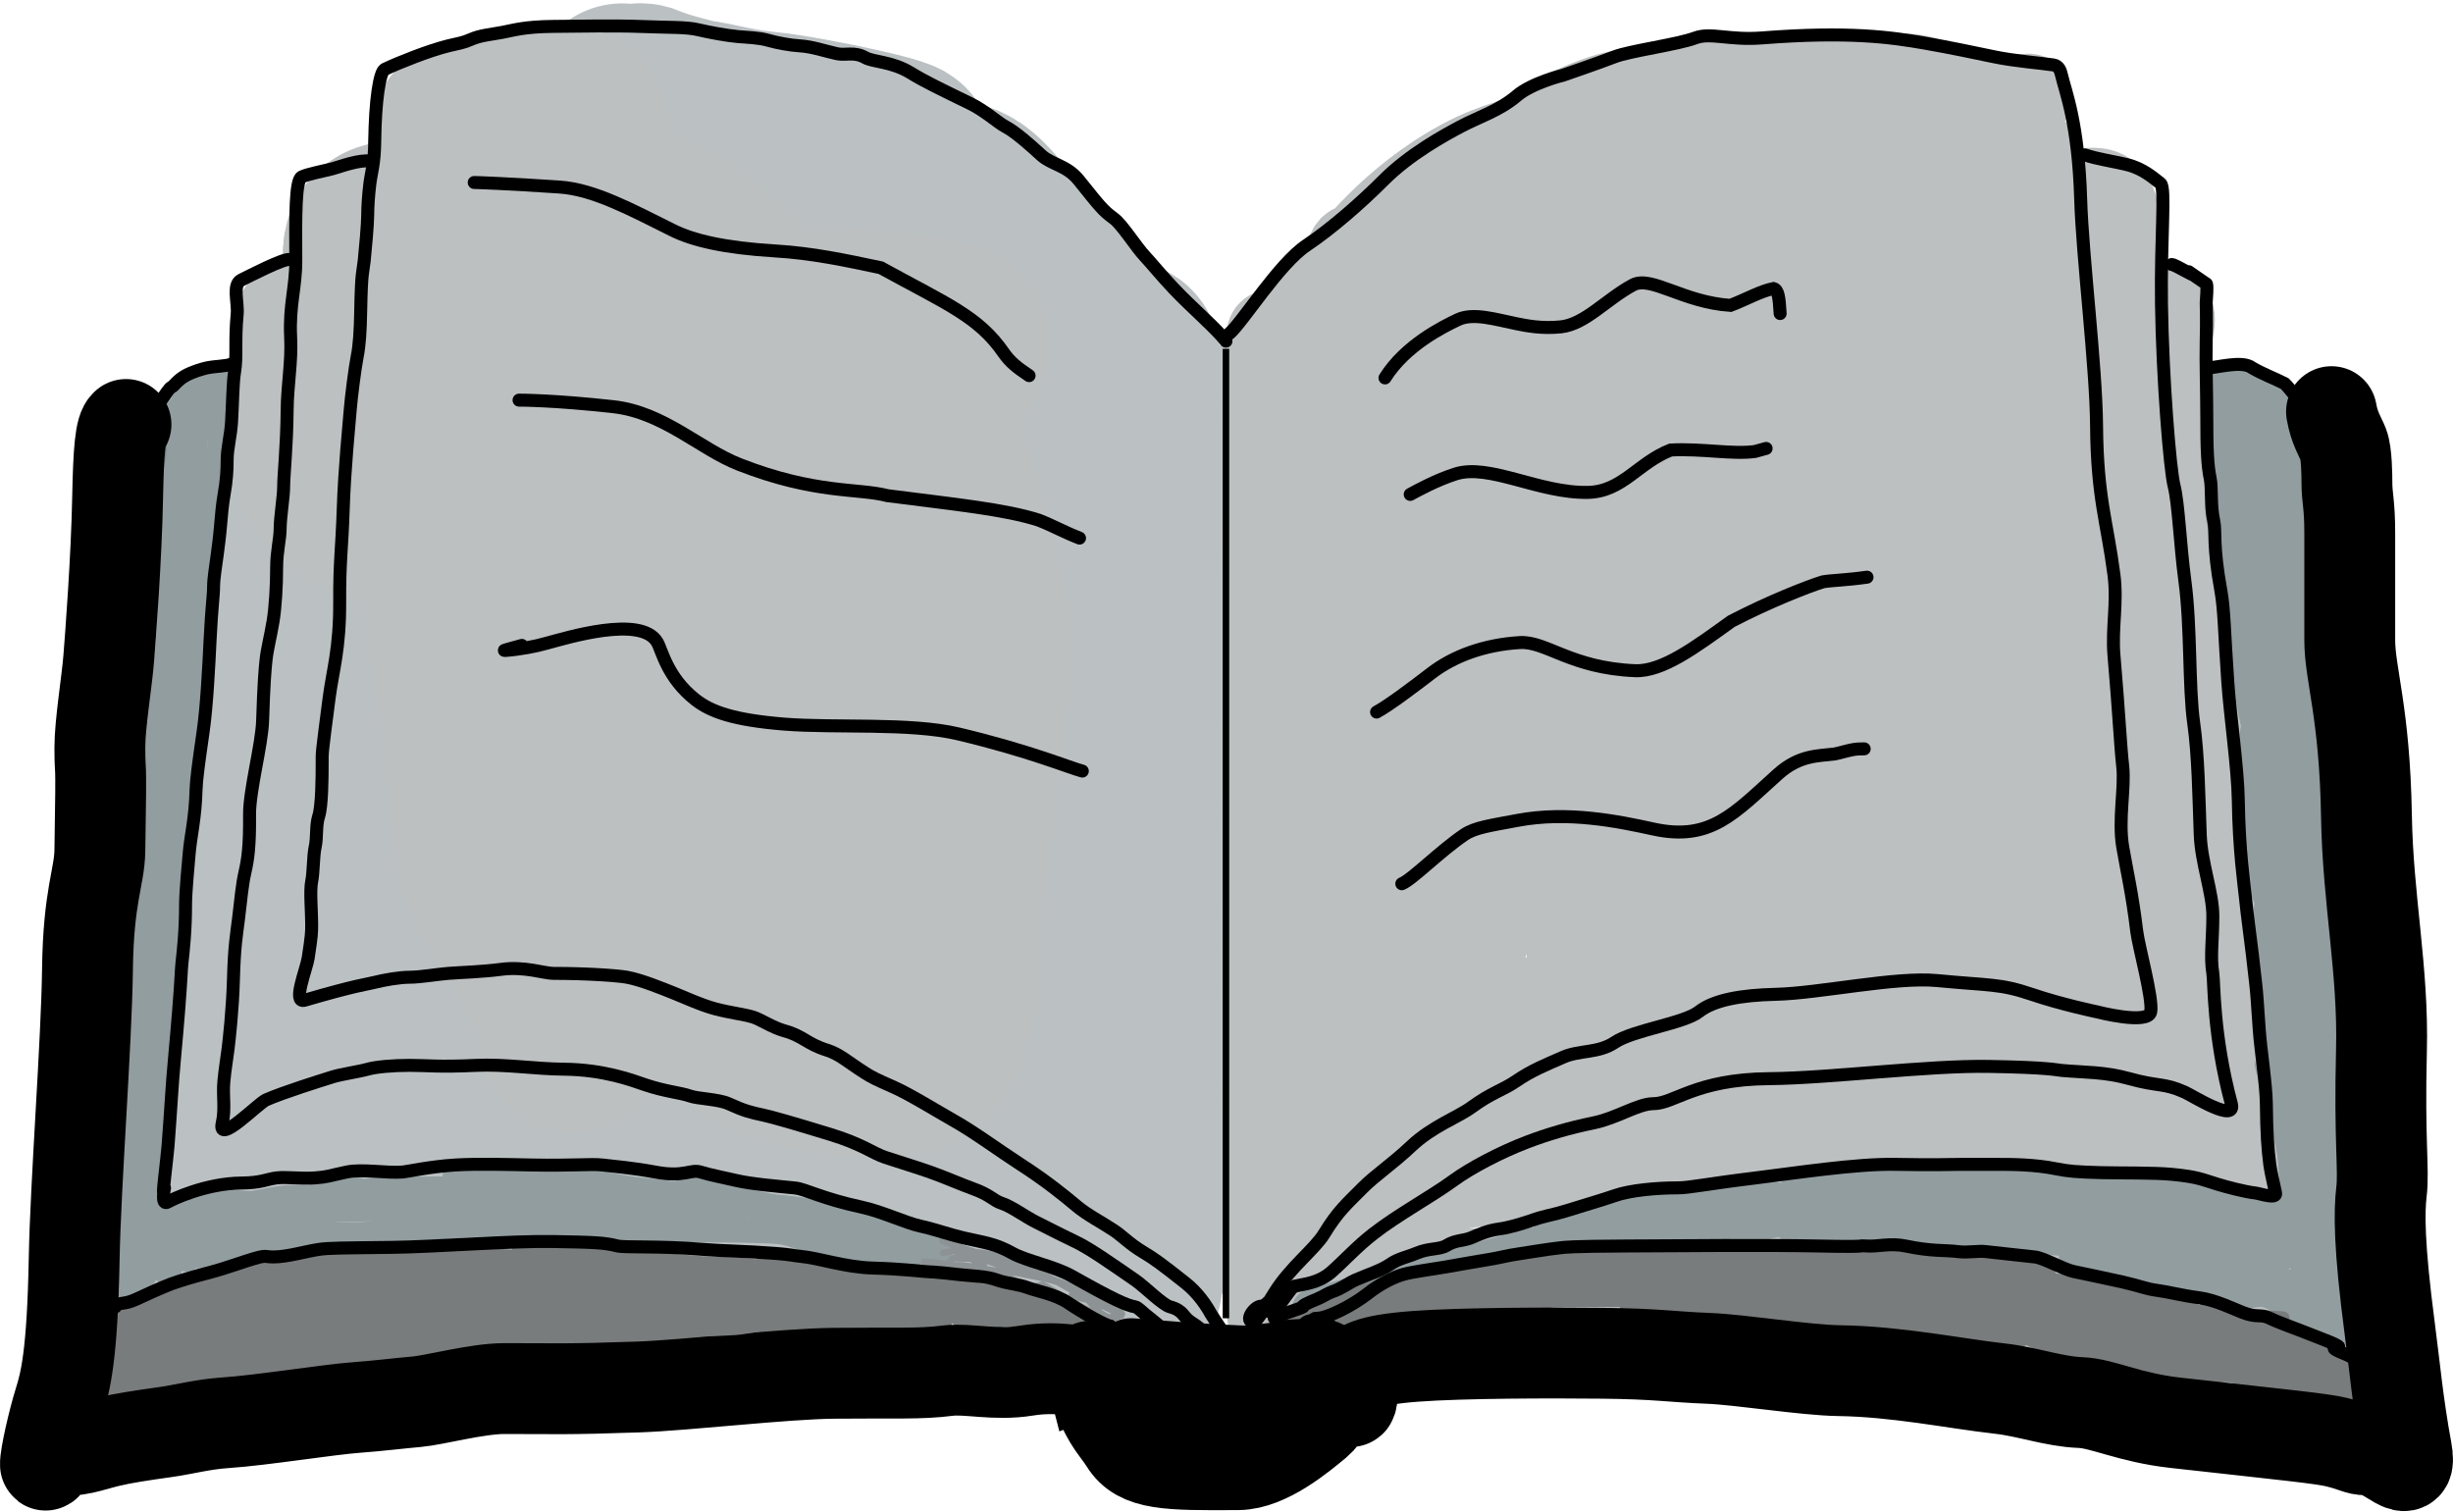 <svg viewBox="0 0 378 233" fill="none" xmlns="http://www.w3.org/2000/svg">
<path d="M25.322 66.924C25.322 67.111 25.322 67.297 25.322 68.047C25.322 68.797 25.322 70.104 25.28 70.964C25.237 71.824 25.152 72.197 25.064 72.582" stroke="#808C8F" stroke-width="4" stroke-linecap="round"/>
<path d="M191.971 58.916C191.686 60.163 190.822 58.831 190.606 72.715C190.4 85.973 190.533 111.853 190.746 126.197C190.991 142.581 191.828 148.709 191.971 155.474C192.128 162.94 192.977 169.513 193.266 174.398C193.409 175.664 193.694 176.911 193.841 180.359C193.987 183.808 193.987 189.42 193.987 195.202" stroke="#BCC0C1" stroke-width="14" stroke-linecap="round"/>
<path d="M170.384 53.402C170.816 56.222 174.201 52.365 173.622 57.174C173.044 61.983 174.275 73.993 173.622 77.612C172.283 85.047 173.981 87.986 173.622 91.784C173.417 93.966 174.054 99.361 173.622 107.727C173.28 114.37 173.48 125.293 173.622 131.938C173.867 143.325 172.759 149.263 173.622 155.557C174.823 164.306 172.569 167.566 173.286 171.501C174.25 176.795 174.856 199.254 173.286 199.254C170.366 199.254 175.242 184.293 173.286 179.81C172.42 177.827 167.862 179.649 166.385 179.805C164.908 179.961 165.478 180.273 166.057 180.434C166.635 180.594 167.205 180.594 167.143 180.75C166.237 183.005 162.481 182.635 158.739 183.426C156.745 183.848 155.131 184.057 149.921 184.293C136.599 184.897 126.206 184.685 123.406 185.158C118.749 185.943 115.557 186.263 112.815 187.047C109.873 187.889 106.635 187.68 99.326 188.464C85.558 189.942 75.245 188.937 73.377 189.487C70.251 190.408 66.759 190.826 62.728 191.379C58.003 192.027 54.236 192.555 46.547 192.954C42.697 193.154 45.561 192.166 38.5 192.954C36.991 193.123 28.757 196.164 28.245 196.257C25.518 196.747 28.014 189.267 28.738 185.961C29.35 183.161 48.131 181.897 49.5 178.5C50.471 176.091 32.19 171.312 32.838 163.583C33.418 156.659 33.058 143.54 33.129 136.404C33.208 128.486 33.49 123.477 33.561 116.554C33.6 112.742 34.064 110.845 34.28 105.845C35.165 85.347 36.936 82.194 39.024 79.197C39.492 78.526 44.217 76.081 45.15 75.841C47.454 75.245 46 78.547 48.514 80.666C53.722 85.057 52.344 91.463 52.847 98.877C53.307 105.653 53.208 118.607 53.709 126.597C54.381 137.316 55.946 141.059 56.088 143.258C56.658 152.051 56.524 163.739 56.235 164.996C56.094 165.61 56.516 166.252 57.233 166.574C60.999 168.261 65.425 168.151 79.209 168.624C90.851 169.023 111.947 168.784 124.38 168.395C139.978 167.906 144.033 166.422 145.898 166.344C148.058 166.254 150.221 165.638 152.017 165.01C158.109 162.88 158.292 147.385 159.08 144.624C160.42 139.931 162.611 132.126 163.327 126.602C163.571 124.722 163.902 122.504 164.55 115.935C165.927 101.963 164.912 91.326 165.271 88.888C165.524 87.164 166.208 85.808 166.424 79.327C166.614 73.628 166.497 63.025 166.568 57.174C166.649 50.54 165.048 53.045 164.55 49.268C163.996 45.078 158.866 40.935 156.349 38.639C153.302 35.861 150.821 31.166 147.652 30.219C144.545 29.291 141.606 28.011 137.939 26.678C133.738 25.152 128.815 24.704 124.764 23.92C121.913 23.368 118.148 22.663 116.332 22.342C113.273 21.801 133.91 23.997 137.939 23.92C142.16 23.838 124.384 19.98 117.932 19.354C112.845 18.86 109.796 17.779 107.272 17.54C104.463 16.834 101.876 16.201 98.927 15.024C97.99 14.784 96.634 16.442 95.891 15.024" stroke="#BBC1C3" stroke-width="29" stroke-linecap="round"/>
<path d="M26.615 65.51C27.733 65.51 29.108 65.136 30.662 64.287C31.049 64.075 31.265 63.631 31.397 63.205C31.529 62.779 31.529 62.313 31.145 62.072C30.127 61.435 28.775 62.018 28.299 62.395C28.153 62.51 28.591 62.771 29.066 62.774C31.37 62.788 33.158 60.892 34.799 60.279C35.186 60.134 33.318 59.886 33.45 59.507C33.582 59.127 33.734 59.486 34.53 58.916C35.196 58.439 34.302 58.154 33.822 58.341C32.237 58.958 30.331 60.059 29.207 61C27.995 62.015 27.743 63.523 26.489 63.905C25.3 64.267 30.05 64.004 31.783 63.296C32.13 63.154 33.646 63.168 33.822 64.287C34.802 70.521 32.564 72.571 32.349 75.441C31.796 82.834 31.876 84.549 31.703 86.391C31.266 91.03 30.929 99.351 30.539 101.337C30.03 103.924 30.236 106.61 30.021 108.552C29.809 110.477 29.548 112.557 29.031 114.397C28.254 117.162 28.426 120.654 27.782 123.92C27.387 125.921 27.391 132.315 27.177 138.471C26.916 145.941 26.562 152.062 26.433 153.986C26.068 159.411 25.825 160.901 25.353 162.843C24.936 164.562 25.41 166.592 25.022 168.716C24.658 170.708 24.288 172.347 24.03 174.327C23.919 175.188 23.771 180.509 23.685 188.239C23.639 192.474 22.824 194.131 22.436 195.876C22.339 196.313 22.136 196.677 21.792 197.009C21.448 197.342 20.936 197.622 20.544 197.579C19.797 197.498 19.633 196.032 18.946 194.286C17.834 191.461 19.281 186.509 20.19 184.949C21.043 183.485 22.046 182.356 22.09 181.834C22.252 179.911 22.221 188.18 21.792 190.5C21.595 191.563 20.667 184.857 20.753 176.326C20.801 171.465 21.702 169.631 21.959 167.223C22.157 165.372 22.39 163.497 22.949 161.659C23.571 159.618 23.765 157.839 24.114 150.271C24.289 146.495 24.717 144.639 24.848 140.825C24.944 138.028 25.234 135.399 25.408 133.088C25.876 126.841 26.01 119.273 26.527 117.149C27.162 114.542 26.874 112.387 27.389 109.845C28.734 103.2 28.079 97.399 28.295 94.659C28.404 93.282 28.943 89.214 29.071 83.327C29.153 79.564 29.719 75.44 29.804 70.963C29.845 68.802 30.236 67.218 30.065 65.521C30.005 64.918 29.553 64.944 29.207 65.037C28.86 65.13 28.519 65.317 28.3 65.693C27.296 67.422 27.65 75.53 27.65 83.29C27.65 93.808 28.167 70.336 28.124 68.023C28.111 67.295 27.738 70.591 27.221 72.434C26.62 74.573 26.53 75.785 26.401 79.758C26.284 83.356 26.357 90.173 26.271 93.918C26.147 99.375 25.669 101.62 25.538 103.459C25.374 105.775 24.81 109.711 24.504 113.263C24.28 115.861 23.946 117.746 23.341 121.651C22.971 124.039 22.995 125.95 22.565 128.305C22.105 130.833 21.702 134.98 21.272 138.207C21.037 139.972 21.099 141.513 20.97 144.554C20.662 151.789 20.755 157.166 20.496 158.528C20.156 160.321 20.238 161.882 19.936 162.869C19.616 163.919 19.633 170.689 19.547 180.492C19.507 185.075 19.115 188.922 19.201 193.494C19.239 195.564 19.633 197.05 19.633 198.561C19.633 199.53 20.75 195.749 21.442 194.52C21.446 194.235 21.189 193.955 21.271 193.904C21.352 193.853 21.779 194.04 22.736 194.232" stroke="#929DA0" stroke-width="4" stroke-linecap="round"/>
<path d="M196.013 202.251C197.153 202.407 201.748 196.334 210.315 196.415C218.883 196.495 234.933 195.64 247.199 197.352C263.799 199.669 267.609 202.083 273.135 203.094C283.241 204.943 288.535 202.636 298.778 203.416C305.48 203.926 317.553 206.885 323.257 207.688C330.366 208.689 334.155 208.295 343.56 209.713C348.239 210.418 352.823 210.194 355.244 209.805C357.664 209.415 357.807 208.636 357.88 207.688C358.038 205.656 357.668 203.902 357.237 198.437C356.144 184.603 356.947 174.458 356.66 172.887C356.016 169.366 354.646 165.024 353.568 159.981C352.576 155.339 350.474 148.037 348.317 139.678C347.041 134.734 346.872 129.273 346.512 124.79C346.016 118.625 345.145 114.638 344.927 108.181C344.677 100.792 345.136 91.321 345.931 87.388C346.773 83.219 347.589 76.403 348.021 71.244C348.185 69.288 345.929 65.554 344.927 64.217C343.646 62.508 340.697 65.169 338.391 65.013C337.779 64.972 338.365 64.546 339.086 64.463C343.969 63.903 348.297 73.653 349.742 78.292C351.453 83.788 352.482 91.581 352.84 98.737C352.988 101.69 353.341 103.244 353.488 109.114C353.635 114.983 353.635 125.116 353.706 131.037C353.778 136.959 353.92 138.362 353.993 143.684C354.194 158.201 353.924 168.926 352.925 172.452C351.258 178.33 348.03 184.184 346.164 189.449C343.246 197.685 340.973 201.049 339.183 203.094C338.2 204.218 336.111 204.204 334.658 203.897C333.205 203.59 332.207 202.655 335.042 202.251C337.877 201.847 344.575 202.003 347.598 202.083C350.621 202.164 349.766 202.164 343.91 199.669C338.054 197.175 327.224 192.187 320.077 188.526C312.93 184.865 309.794 182.682 305.686 180.778C301.577 178.875 296.589 177.316 291.668 176.045C286.747 174.774 282.044 173.839 273.708 173.357C265.371 172.875 253.543 172.875 246.666 173.031C238.212 173.223 231.761 173.82 223.992 173.976C217.099 174.114 211.43 176.494 208.547 177.516C207.139 178.016 205.665 178.539 204.442 179.56C203.872 180.036 204.397 188.816 204.393 189.449C204.384 190.743 208.636 183.268 217.609 182.956C226.761 182.638 233.277 180.911 241.427 180.28C247.712 179.794 258.414 180.273 265.559 180.899C276.065 181.819 280.356 183.74 282.794 184.13C286.219 184.678 294.978 186.258 296.366 186.494C301.895 187.435 272.388 186.575 261.921 186.886C251.453 187.198 249.458 187.822 248.216 188.377C246.975 188.932 246.547 189.4 246.897 189.796C247.247 190.193 248.387 190.505 261.871 190.666C275.355 190.826 301.149 190.826 315.007 190.982C328.865 191.138 330.005 191.45 330.734 191.065C332.255 190.262 331.9 184.567 331.542 177.961C331.395 175.246 331.041 173.848 330.894 160.732C330.747 147.616 330.747 122.83 330.747 110.918C330.747 99.007 330.747 100.722 332.885 110.023C335.023 119.324 339.298 136.161 341.572 145.847C343.845 155.534 343.988 157.56 344.702 161.956C346.513 173.093 348.164 180.585 347.952 179.815C344.792 168.317 342.265 160.607 341.692 159.339C338.421 152.088 336.798 176.012 336.15 178.603C335.821 179.92 335.93 181.35 335.93 174.044C335.93 166.739 335.93 150.682 335.217 138.123C334.504 125.565 333.079 116.991 332.345 112.184C331.495 106.618 331.184 104.86 329.396 99C325.236 85.366 323.406 75.255 323.264 73.216C323.175 71.951 322.836 70.243 322.689 62.578C322.542 54.913 322.765 64.975 323.264 58.534C323.762 52.093 329.396 30.651 323.264 29.829C313.754 28.554 327.522 46.874 332.345 47.305C337.601 47.775 330.417 56.609 332.345 56.609C333.962 56.609 334.919 58.697 337.288 64.909C338.684 68.57 338.374 72.869 338.521 82.149C338.618 88.299 342.39 71.641 343.99 68.721C344.261 68.227 343.141 67.852 342.418 68.471C338.208 72.073 339.393 81.032 338.739 87.036C338.407 90.077 337.657 93.338 337.229 95.936C337.068 96.92 335.947 96.82 335.008 96.586C333.018 96.09 330.475 93.843 327.174 90.078C323.146 85.485 319.826 78.59 316.449 71.053C312.963 63.272 312.183 54.814 311.535 47.82C310.68 38.594 313.243 32.139 313.601 25.809C313.725 23.62 310.883 19.422 305.752 17.495C300.622 15.568 290.362 15.568 284.577 15.412C277.784 15.229 274.06 14.311 271.097 13.605C268.974 13.098 276.897 12.261 279.484 12.183C281.511 12.122 290.703 19.982 302 20.06C308.479 20.105 307.143 15.757 309.658 17.495C310.225 17.886 304.625 23.657 308.095 18.72C310.839 14.815 309.298 16.052 312.038 15.412C315.003 14.719 304.871 17.013 299.027 13.687C294.385 11.046 289.839 12.653 286.808 12.183C282.473 11.511 276.161 12.967 266.684 12.183C254.154 11.146 251.859 20.072 251.859 15.412C251.859 12.837 240.845 17.537 237.381 20.06C233.884 22.607 231.387 22.143 225.441 25.355C214.939 31.029 208.111 39.705 206.368 42.562C202.543 48.838 202.303 44.266 201.648 48.049C200.947 52.106 196.877 64.007 198.949 72.692C200.766 80.302 205.073 87.183 206.368 92.374C207.937 98.66 207.815 109.985 208.459 121.769C209.055 132.699 210.696 141.659 210.838 148.107C211.003 155.578 211.844 160.886 211.849 165.614C211.85 166.735 211.421 167.66 210.918 168.142C210.415 168.624 209.702 168.624 209.05 168.39C208.398 168.156 207.828 167.688 207.249 166.746C206.671 165.803 206.101 164.4 205.736 158.767C205.371 153.134 205.228 143.313 205.654 136.305C206.321 125.313 208.247 118.89 208.605 114.331C208.768 112.261 209.106 110.708 209.253 97.59C209.4 84.471 211.052 61.883 210.838 49.819C210.624 37.754 208.545 36.958 208.111 39.705C207.677 42.452 207.249 46.661 207.029 53.973C206.809 61.286 206.809 71.575 205.811 85.059C204.814 98.544 202.819 114.912 201.648 123.968C200.314 134.291 199.757 139.765 199.399 146.454C199.265 148.941 198.898 149.558 198.751 153.387C198.604 157.215 198.604 164.23 199.031 153.892C199.459 143.554 200.314 115.649 200.184 96.675C200.055 77.702 198.915 68.504 198.043 63.065C196.933 56.148 195.87 52.476 196.013 51.595C196.124 50.91 196.583 55.976 199.081 68.804C201.579 81.632 206.282 104.236 208.918 116.27C211.555 128.305 211.982 129.084 212.63 129.408C213.278 129.731 214.133 129.575 215.072 128.248C216.011 126.921 217.009 124.426 218.734 118.699C220.459 112.971 222.882 104.085 227.408 89.842C231.933 75.6 238.489 56.269 242.507 43.427C246.525 30.585 247.808 24.817 248.112 36.733C248.417 48.649 247.704 78.424 247.337 92.906C246.97 107.387 246.97 105.672 247.184 103.464C247.398 101.255 247.825 98.605 248.045 87.809C248.266 77.012 248.266 58.149 245.772 52.719C243.278 47.289 238.29 55.863 233.512 65.58C228.734 75.297 224.316 85.898 222.254 79.823C220.192 73.748 220.619 50.676 220.626 38.557C220.632 26.437 223.025 28.188 225.441 29.584C227.857 30.979 230.31 32.035 237.016 34.345C243.723 36.655 251.703 37.902 256.812 38.545C267.19 39.85 272.138 37.307 277.899 35.493C279.072 35.124 279.635 34.785 278.218 34.39C273.469 33.068 263.16 33.046 252.584 32.968C247.846 32.933 246.4 32.262 245.323 31.556C244.789 31.206 244.388 30.694 244.096 29.829C243.412 27.799 250.071 24.562 256.44 21.727C257.274 21.356 249.129 20.764 245.886 21.076C242.643 21.387 243.498 22.011 250.209 23.657C256.92 25.304 269.46 27.954 279.412 29.709C289.364 31.464 296.347 32.243 300.728 32.878C305.109 33.514 306.677 33.981 307.128 33.989C311.6 34.059 294.922 29.9 291.893 29.584C287.265 29.1 275.826 27.547 267.947 25.809C265.178 25.198 260.452 24.713 259.241 23.924C257.533 22.812 270.501 20.769 281.232 20.06C282.996 19.944 277.955 20.599 270.918 22.481C263.992 24.334 257.796 27.056 248.274 30.651C241.589 33.175 231.769 38.923 224.279 43.602C211.691 51.465 206.671 57.129 207.303 58.468C207.881 59.691 211.499 58.716 217.244 56.609C222.99 54.502 231.398 50.449 236.228 48.049C241.058 45.65 242.056 45.026 240.147 54.526C238.238 64.026 233.393 83.668 230.897 94.488C228.401 105.308 228.401 106.711 228.33 106.889C227.982 107.752 227.969 100.641 227.043 87.716C226.416 78.969 224.264 65.906 222.953 60.563C221.643 55.22 220.93 58.026 220.136 62.434C219.341 66.841 218.486 72.765 217.903 82.13C217.32 91.496 217.035 104.123 216.746 111.641C216.378 121.198 215.878 124.365 215.878 125.707C215.878 126.08 218.443 114.714 222.329 109.808C225.486 105.823 223.651 135.301 223.009 145.899C222.368 156.497 221.086 156.653 219.855 156.889C215.664 157.694 213.157 158.703 209.279 160.891C207.091 162.124 203.855 165.26 202.093 167.017C200.331 168.775 200.331 169.398 204.393 169.72C208.454 170.041 216.577 170.041 222.686 169.573C232.699 168.806 238.886 167.051 242.911 166.658C245.827 166.374 248.253 165.633 254.828 165.397C260.117 165.207 269.383 165.317 275.58 166.018C284.78 167.06 289.131 170.66 292.86 172.703C300.503 176.891 311.366 175.549 318.572 178.14C320.134 178.702 321.243 180.263 322.104 181.685C322.36 182.107 322.966 180.925 323.257 175.143C323.549 169.361 323.691 158.76 324.192 150.961C324.693 143.162 325.548 138.485 326.202 129.762C326.857 121.039 327.284 108.412 327.718 100.66C328.152 92.908 328.58 90.414 328.8 85.855C329.02 81.297 329.02 74.749 327.951 70.675C325.467 61.205 317.386 62.032 313.128 61.624C312.167 61.531 311.332 62.325 310.749 63.502C309.358 66.307 309.587 74.711 309.658 84.627C309.692 89.248 311.017 93.324 313.241 101.166C316.311 111.993 317.503 120.576 318.075 125.44C318.839 131.929 319.951 136.491 319.31 140.792C316.853 157.272 313.197 162.294 312.109 165.159C311.975 165.511 311.608 163.456 311.461 143.636C311.315 123.817 311.315 85.624 310.958 65.247C310.577 43.44 308.87 41.086 307.868 38.89C305.085 32.786 300.531 31.634 298.232 30.925C297.23 30.616 296.502 30.684 295.708 32.009C294.913 33.334 294.058 35.984 293.618 43.897C293.177 51.81 293.177 64.904 293.32 72.274C293.545 83.926 294.758 88.619 295.261 101.654C295.716 113.435 295.621 135.735 297.975 139.503C300.329 143.27 304.889 127.837 308.022 114.43C311.155 101.024 312.722 90.112 313.601 79.501C314.48 68.891 314.622 58.914 314.553 53.151C314.438 43.538 312.468 39.83 312.038 37.472C311.832 36.341 311.323 35.427 310.462 36.27C309.6 37.114 305.357 40.25 304.625 47.305C303.893 54.361 306.711 65.254 306.495 71.896C306.15 82.511 305.273 86.559 304.625 95.249C303.435 111.214 304.833 122.008 305.837 123.186C306.36 123.801 307.126 124.209 307.778 122.969C309.788 119.147 309.73 111.039 310.231 103.329C310.516 98.941 314.882 93.867 319.774 88.274C321.395 86.422 321.817 87.202 321.964 91.108C322.111 95.015 322.111 102.186 321.327 109.621C319.742 124.66 316.505 133.496 314.283 136.945C306.878 148.439 298.238 154.593 295.416 156.493C294.249 157.278 294.041 160.413 294.255 163.954C294.373 165.906 296.762 167.353 299.348 168.928C300.434 169.59 301.365 162.66 301.093 161.956C300.821 161.252 299.396 166.602 294.101 164.478C288.807 162.355 279.686 159.393 273.135 157.633C262.981 154.906 258.064 154.612 253.988 154.14C240 152.519 238.053 155.236 236.688 155.708C235.514 156.115 245.139 155.869 262.966 155.557C275.12 155.345 280.503 153.823 282.295 153.587C287.517 152.899 293.575 153.035 296.414 151.939C297.608 151.478 290.202 149.265 280.155 147.848C274.837 147.098 268.968 147.366 262.324 148.379C255.68 149.392 248.413 151.419 243.6 152.619C236.69 154.341 231.454 155.699 226.635 157.822C224.785 158.637 224.238 159.166 225.441 154.964C226.643 150.762 229.636 141.877 231.392 135.662C234.032 126.314 235.155 118.904 237.381 109.102C240.442 95.624 240.493 84.722 240.706 79.849C240.882 75.854 242.073 73.365 242.505 71.794C242.718 71.021 242.652 70.224 242.581 83.696C242.509 97.169 242.367 124.918 242.293 138.745C242.22 152.572 242.22 151.636 242.505 149.751C242.79 147.867 243.36 145.061 248.428 125.532C253.495 106.003 263.043 69.836 268.033 51.595C273.023 33.353 273.166 34.133 273.239 39.367C273.313 44.601 273.313 54.266 274.096 64.39C274.88 74.513 276.448 84.802 277.326 88.933C278.205 93.064 278.348 90.726 279.989 82.038C281.63 73.351 284.765 58.385 286.808 49.819C288.85 41.252 289.705 39.537 290.217 47.305C290.729 55.074 290.871 72.378 289.876 72.796C288.88 73.214 286.743 56.222 285.642 46.923C284.54 37.624 284.54 36.532 283.614 37.685C282.688 38.838 280.835 42.267 277.316 54.479C273.796 66.69 268.666 87.579 265.881 99.744C262.473 114.626 262.516 118.54 262.516 119.646C262.516 119.816 262.516 119.192 263.799 113.727C265.082 108.261 267.647 97.972 269.823 90.723C272 83.474 273.71 79.577 274.805 78.271C275.899 76.965 276.327 78.368 277.046 86.885C277.765 95.402 278.762 110.991 279.276 114.813C279.79 118.635 279.79 110.217 279.79 110.089C279.79 109.962 279.79 118.38 280.289 121.157C280.583 122.798 283.668 115.89 285.249 112.98C285.919 111.747 286.544 111.161 286.838 113.724C287.131 116.287 287.131 122.055 288.414 121.441C295.825 117.892 295.19 104.397 293.555 106.863C290.97 110.763 287.503 121.8 284.804 125.312C282.105 128.824 280.965 124.927 280.164 120.191C278.454 110.083 278.067 103.91 276.992 103.903C266.304 103.833 264.537 128.149 263.46 128.86C263.02 129.15 262.525 128.479 262.305 127.459C262.085 126.439 262.085 124.88 262.085 126.103C262.085 127.327 262.085 131.38 262.868 131.831C263.652 132.282 265.22 129.009 265.742 128.725C267.809 127.604 264.68 135.23 264.745 136.883C264.775 137.661 266.662 137.446 267.539 137.913C269.094 138.743 269.279 141.839 270.281 144.201C270.713 145.219 272.138 145.004 273.295 144.068C278.638 139.751 280.783 136.973 282.943 136.038C285.423 134.963 284.104 128.966 284.752 115.368C285.288 104.121 284.972 83.999 284.758 72.314C284.496 57.965 282.394 51.975 280.166 46.625C279.287 44.514 278.65 43.77 277.43 43.134C274.51 41.614 270.169 41.549 264.648 42.562C256.876 43.989 252.731 48.314 252.085 50.038C251.117 52.625 250.857 55.707 251.213 58.534C252.166 66.096 264.054 71.754 267.837 74.683C270.351 76.63 266.278 83.403 261.191 93.74C257.707 100.818 253.396 112.182 250.976 111.728C248.555 111.275 248.413 98.804 248.838 87.936C249.613 68.14 251.289 56.222 251.859 59.453C252.91 65.412 253.569 80.456 254.797 90.815C256.667 106.582 259.057 113.027 260.489 112.81C265.723 112.016 264.818 100.632 265.319 94.035C265.572 90.7 266.248 87.438 266.684 81.542C267.12 75.647 267.405 67.229 266.697 64.217C266.089 61.631 260.949 69.86 258.36 75.677C257.248 78.176 256.911 79.936 256.762 75.597C256.613 71.258 256.756 60.813 257.043 54.965C257.33 49.117 257.758 48.182 257.978 56.352C258.198 64.522 258.198 81.826 257.129 95.728C256.06 109.631 253.923 119.608 252.18 126.93C250.438 134.252 249.155 138.617 249.492 140.944C249.829 143.27 251.824 143.426 253.636 143.195C262.042 142.12 266.399 131.63 267.332 129.977C267.957 128.868 270.989 128.791 274.297 127.924C276.13 127.444 276.767 135.169 277.409 149.619C277.733 156.924 279.332 164.07 280.492 167.452C281.651 170.834 282.649 170.211 283.947 168.019C290.089 157.644 288.854 152.727 289.217 151.469C288.582 150.833 287.995 148.646 288.138 144.952C288.28 143.284 288.565 142.037 288.859 140.28" stroke="#BCC0C1" stroke-width="14" stroke-linecap="round"/>
<path d="M18.498 203.351L17.796 214.806" stroke="#8D9394" stroke-width="4" stroke-linecap="round"/>
<path d="M343.297 60.097C345.089 59.814 349.913 61.122 349.913 63.108C349.913 64.608 350.597 62.779 350.86 63.108C352.553 65.225 351.42 67.478 352.237 71.293C352.93 74.527 353.142 76.441 353.361 78.187C353.414 78.612 353.489 78.987 353.533 83.007C353.577 87.028 353.577 94.683 353.79 99.934C354.111 107.822 354.87 111.239 354.955 112.744C355.181 116.731 355.987 121.418 357.021 128.476C357.325 130.549 357.368 131.704 357.627 138.388C357.863 144.507 357.715 156.181 357.757 162.427C357.803 169.14 357.973 171.673 358.016 174.972C358.056 178.104 358.402 181.677 358.962 183.851C359.599 186.324 359.608 188.659 359.869 191.91C359.959 193.03 360.301 196.091 360.045 200.147C359.958 201.52 360.602 204.688 359.869 204.5C356.561 203.651 353.24 199.138 349.884 198.151C347.043 197.315 346.025 198.864 343.865 198.151C341.71 197.439 338.499 194.515 336.343 193.999C334.592 193.58 333.239 193.101 331.343 192.396C329.268 191.625 326.095 190.283 321.695 188.485C319.53 187.601 317.721 187.539 316.34 187.396C315.644 187.324 314.959 187.066 313.759 186.925C311.547 186.664 309.787 186.69 299.199 186.407C288.955 186.134 268.811 186.311 258.136 186.358C246.864 186.407 247.251 188.119 246.132 188.684C244.307 189.605 278.44 185.631 276.901 186.267C273.694 187.592 205.306 201.622 202.5 202C201.583 202.123 257.119 187.017 256.388 187.158C255.584 187.314 235.479 190.055 240.734 190.008C243.432 189.984 246.076 188.529 249.868 187.87C254.659 187.037 253.304 187.726 257.183 187.021C258.303 186.818 259.858 186.597 263.119 186.172C268.054 185.53 271.845 185.935 273.52 185.653C274.434 185.5 274.711 189.283 283.176 189.139C291.641 188.994 308.256 184.897 315.623 184.803C322.989 184.71 321.368 184.523 320.02 184.287C318.673 184.051 317.649 183.771 311.19 183.58C304.731 183.389 292.868 183.295 287.183 183.341C281.499 183.386 276.077 184.707 276.901 184.803C279.876 185.151 288.574 186.553 292.5 187.87C294.927 188.684 296.917 188.806 299.199 189.139C302.808 189.664 305.804 188.665 309.297 189.139C313.109 189.656 318.482 190.079 320.852 190.365C322.914 190.614 325.118 191.024 327.532 191.59C328.962 191.925 330.381 191.873 331.243 191.969C332.779 192.14 329.269 188.484 328.881 187.591C328.669 187.105 328.749 186.419 329.133 185.895C329.517 185.372 330.285 184.998 330.254 184.666C330.223 184.334 324.661 185.185 323.667 185.041C322.673 184.897 326.271 183.765 330.18 183.765C334.089 183.765 345.224 187.209 349.884 187.396C354.543 187.583 352.454 184.512 352.413 185.031C352.235 187.262 351.078 188.659 350.264 190.314C349.507 191.851 347.116 190.741 343.865 190.978C336.193 191.535 330.394 190.931 328.634 191.352C326.04 191.974 324.27 193.005 323.667 193.474C323.368 193.708 317.5 194 323.361 194.37C324.034 194.412 330.314 196.073 336.343 195.979C338.705 195.943 337.351 194.425 340.693 194.329C344.036 194.232 349.754 194.232 352.7 191.152C359.167 184.387 355.475 175.187 355.216 174.155C354.508 171.325 354.87 169.535 354.655 166.383C354.423 162.975 351.766 158.719 350.948 155C349.913 150.299 350.557 149.17 349.913 146C349.696 144.932 351.337 141.244 351.078 133.014C350.849 125.722 350.99 112.087 350.948 104.832C350.896 96.059 350.215 91.944 349.785 88.435C349.453 85.716 349.097 83.248 348.707 81.407C348.11 78.594 348.146 76.645 347.716 74.101C347.323 71.771 347.199 69.668 347.068 67.498C347 66.363 346.17 64.205 345.135 63.108C340.837 58.547 343.792 71.035 344.957 74.101C345.87 76.504 348.57 81.986 348.964 84.74C349.099 85.68 349.18 92.23 349.095 100.864C349.053 105.037 345.13 87.401 344.957 85.039C344.794 82.822 343.475 81.972 343.297 78.187C343.246 77.11 344.864 78.574 345.769 85.735C346.293 89.882 346.333 92.935 346.849 97.488C347.626 104.346 348.14 109.632 348.959 111.749C350.228 115.033 350.644 118.023 350.86 121.227C351.306 127.846 347.716 133.014 350.973 138.388C352.651 141.156 352.025 145.369 352.708 151.566C353.39 157.763 354.756 164.578 355.545 168.322C356.671 173.67 356.851 175.462 357.109 176.589C357.258 177.236 357.197 178.09 356.557 176.515C354.339 171.06 351.293 165.168 351.078 164.362C350.193 161.037 353.225 172.72 353.877 175.08C354.638 177.836 354.523 179.985 354.826 182.997C355.355 188.262 356.334 195.059 356.893 197.714C357.149 198.925 357.539 200.261 357.928 200.458C361.472 202.248 357.115 192.467 356.768 183.891C356.694 182.068 356.256 181.236 356.08 177.815C355.904 174.395 355.904 168.42 355.776 164.362C355.504 155.739 354.787 153.318 354.398 150.771C354.03 148.361 353.062 145.12 352.333 141.077C350.721 132.142 347.935 128.236 347.716 125.5C347.33 122.764 349.18 118.804 348.751 116.538C348.663 115.692 348.663 114.385 348.663 113.038" stroke="#929DA0" stroke-width="7" stroke-linecap="round"/>
<path d="M20.225 202.406C20.797 202.25 25.452 205.131 27 204.5C28.954 203.704 27.627 199.808 29.539 199.299C31.381 198.808 32.455 198.235 33.787 197.958C34.961 197.715 36.553 197.682 40.649 197.29C42.374 197.125 43.611 197.132 46.398 197.014C57.423 196.546 62.882 199.299 63 199.299C68 199.299 52.406 196.189 51.106 195.951C50.812 195.897 50.532 195.717 50.528 195.52C50.523 195.322 50.808 195.089 50.777 194.89C50.746 194.692 39.504 195.6 39 195.52C38.496 195.439 48.74 194.375 53.682 194.375C58.624 194.375 70.67 194.375 76.281 194.453C82.251 194.536 94.052 196.461 97 196.657C98.17 196.735 77.435 193.5 81 193.5C89.5 193.5 104.983 195.556 109.6 195.634C115.672 195.737 118.093 196.265 120.045 196.657C122.816 197.214 125.292 197.365 127.459 197.838C129.16 198.209 132.34 198.622 134.548 198.941C137.533 199.372 140.402 199.803 142.75 200.475C146.564 201.566 148.129 202.681 150.109 202.878C152.363 203.103 154.588 202.245 156.536 202.484C157.625 202.617 162.934 203.5 166 203.5C168.607 203.5 159.1 201.656 156.536 200.475C154.307 199.448 151.979 200.288 150 199.5C148.583 198.936 147.053 197.687 143.96 197.368C142.734 197.134 141.65 196.973 140.644 196.895C140.208 196.817 118.794 194.614 118.5 194.453" stroke="#797C7C" stroke-width="4" stroke-linecap="round"/>
<path d="M282.7 202.5C304.612 204.348 326.524 206.196 331.575 206.422C336.626 206.648 324.152 205.196 317.594 204.415C311.036 203.634 310.772 203.568 314.794 203.567C318.816 203.566 327.132 203.632 329.304 203.666C331.476 203.7 327.252 203.7 325.439 203.7C323.626 203.7 324.352 203.7 325.452 203.403C330.046 202.163 333.208 201.3 334.802 201.666C336.21 201.989 328.274 200.638 324.55 199.905C324.152 199.827 329.604 199.568 331.854 199.732C334.104 199.896 333.708 200.292 333.042 200.562C331.522 201.178 329.906 201.298 329.369 201.697C329.201 201.822 330.152 202.096 334.387 202.33C338.622 202.564 346.344 202.828 349.695 202.964C353.046 203.1 351.792 203.1 350.189 203.265C346.656 203.629 344.37 204.298 344.101 204.829C343.058 206.889 348.092 207.296 354.84 208.728C356.701 209.123 359.674 210.224 364.333 211.789C366.401 212.484 367.936 212.76 367.959 212.93C368.478 216.764 360.388 214.492 358.634 215.099C356.998 215.665 361.428 214.9 362.393 215.065C362.853 215.144 363.16 215.56 361.977 215.268C360.794 214.976 358.088 214.052 356.793 213.411C355.498 212.77 355.696 212.44 355.996 212.171C357.355 210.952 360.352 212.028 362.992 212.432C363.446 212.502 363.564 212.828 363.236 213.096C362.908 213.364 362.116 213.628 361.543 213.797C360.97 213.966 360.64 214.032 361.427 214.066C362.214 214.1 364.128 214.1 363.332 214.1C362.536 214.1 358.972 214.1 356.311 214.199C353.65 214.298 352 214.496 347.751 214.466C343.502 214.436 336.704 214.172 331.387 213.64C326.07 213.108 322.44 212.316 320.405 211.908C317.191 211.264 313.328 209.912 310.407 208.903C309.408 208.558 306.462 207.172 302.426 206.207C301.186 205.91 301.756 205.44 303.117 205.27C304.478 205.1 306.656 205.1 306.194 205.1C302.564 205.1 297.452 204.77 294.949 204.27C294.772 204.235 299.13 204.892 305.62 206.125C308.48 206.566 310.46 206.632 311.117 206.666C311.774 206.7 311.048 206.7 310.3 206.7" stroke="#797C7C" stroke-width="2" stroke-linecap="round"/>
<path d="M79.035 197.816C78.75 197.816 77.515 196.32 73.097 196.046C67.093 195.674 60.155 199.075 58.313 198.564C57.291 198.28 54.843 198.052 51.302 197.816C48.691 197.642 44.412 197.736 41.782 197.814C37.106 197.952 35.85 197.582 33.692 198.486C32.209 199.107 29.896 198.055 27.541 198.486C25.993 198.769 23.965 201.591 21.627 202.025C19.978 202.332 18.282 203.239 16.514 204.464C15.185 205.385 13.743 205.998 12.123 207.375C10.931 208.389 10.858 210.169 10.5 211.08C10.029 212.277 10.21 208.37 10.139 207.856C10.127 207.766 9.925 208.199 10.03 208.478C10.135 208.757 10.491 208.913 10.96 208.876C12.024 208.793 13.013 207.741 13.732 206.641C14.221 205.891 14.313 205.141 14.42 204.745C14.555 204.246 15.103 205.92 15.319 206.783C15.779 208.623 14.386 209.777 13.992 210.603C13.801 211.003 13.384 211.194 13.379 210.925C13.357 209.809 14.382 208.684 15.989 207.781C17.238 207.081 19.663 206.645 22.763 206.168C25.863 205.691 29.639 205.379 32.404 205.102C36.814 204.659 39.636 204.038 44.107 203.215C47.423 202.604 55.309 201.285 58.313 200.923C61.318 200.562 59.289 201.279 53.844 201.279C48.398 201.279 36.395 201.601 30.453 201.64C24.511 201.679 24.971 201.435 24.717 201.67C22.426 203.792 20.719 208.046 20.362 208.675C19.209 210.705 16.045 209.151 15.539 209.386C14.206 210.006 22.19 211.7 27.541 210.603C29.802 210.139 32.863 210.689 37.47 209.386C39.198 208.898 41.823 205.894 45.567 205.102C49.312 204.309 53.724 203.615 57.395 203.215C63.405 202.559 66.187 199.983 69.757 199.747C72.824 199.544 78.472 200.806 82.013 200.923C85.554 201.04 86.836 201.274 94.231 201.395C101.625 201.515 116.698 199.474 124.918 199.747C133.138 200.02 136.155 201.075 137.334 201.395C138.513 201.715 130.436 203.692 127.617 203.732C124.798 203.772 125.188 203.405 121.651 203.522C116.539 203.691 114.504 204.269 112.859 204.622C111.651 204.882 109.646 205.053 101.956 205.174C94.266 205.294 80.942 205.294 74.363 205.294C67.784 205.294 68.353 205.294 68.897 205.216C69.951 205.065 74.086 204.822 78.416 204.588C80.189 204.492 72.914 203.327 69.757 202.975C68.016 202.781 66.03 202.233 65.109 202.109C64.188 201.985 64.402 202.219 64.762 202.417C65.581 202.869 69.412 202.932 75.304 202.504C79.913 202.168 81.965 200.178 82.112 199.747C82.927 197.355 77.058 196.515 76.876 196.437C76.978 196.359 78.636 196.595 79.035 196.437C79.435 196.279 82.013 195.256 80.169 197.027" stroke="#797C7C" stroke-width="4" stroke-linecap="round"/>
<path d="M199.5 205.5C202.49 205.5 215 198.57 218.202 199.801C219.855 200.436 224.091 198.437 226 197.867C227.373 197.457 228.25 198.48 229.804 197.867C232.249 196.904 236.516 197.162 238.769 196.734C240.475 196.411 242.898 196.03 244.804 195.556C248.744 194.577 255.059 195.645 258.582 196.307C263.302 197.194 267.046 196.497 268.975 196.638C272.348 196.885 274.801 201.404 277.58 201.545C284.534 201.899 288.768 195.506 289.456 195.318C294.28 193.999 311.758 197.161 313.441 197.867C316.273 199.056 307.353 199.256 313.441 199.515C320.055 199.797 328.018 201.314 329.441 203.006C333.441 207.764 331.876 202.02 335.291 203.006C337.17 203.549 340 208.304 340 205.5C340 202.155 345.172 205.265 348 205.5C350.828 205.735 352.993 208.376 354.332 209.225C355.731 210.112 358.35 209.612 358.441 209.94C359.395 213.402 348.457 211.313 345.423 209.94C342.633 208.679 338.293 210.564 335.291 209.94C333.709 209.612 327.941 204.971 327.941 207.389C327.941 210.684 324.038 207.912 321.441 207.389C318.12 206.72 313.372 203.476 310.551 203.006C308.029 202.587 305.769 202.254 301.723 201.545C298.52 200.984 293.898 197.824 292.067 199.801C290.236 201.779 280.819 201.333 286.757 196.307C288.491 194.839 277.173 195.884 273.802 195.318C269.103 194.53 265.191 196.403 261.758 196.075C259.514 195.861 257.324 195.368 248.422 195.318C245.136 195.3 243.441 196.12 241.799 196.73C239.946 197.418 238.61 197.908 236.715 198.57C235.683 198.667 234.472 198.947 233.139 199.371C232.489 199.515 231.891 199.515 231.276 199.515" stroke="#797C7C" stroke-width="7" stroke-linecap="round"/>
<path d="M35.612 56.112C35.04 56.426 33.058 56.426 31.834 56.702C31.061 56.877 29.674 57.293 28.595 57.883C27.349 58.564 26.725 59.577 26.436 59.654C26.146 59.733 25.326 61.029 25.032 61.426" stroke="black" stroke-width="2" stroke-linecap="round"/>
<path d="M226.817 200.266C228.946 200.528 234.442 200.042 237.39 200.438C239.108 200.668 242.794 200.224 243.374 199.799C244.993 198.614 238.369 198.947 236.301 198.618C228.507 197.379 225.347 198.282 224.069 198.91C223.535 199.173 223.194 199.801 222.892 200.525C222.734 200.904 223.004 200.266 223.004 200.266C223.004 200.266 223.899 200.397 225.81 200.266C226.601 200.212 228.626 200.07 228.831 199.805C229.036 199.539 228.227 200.932 227.994 200.699C225.463 198.167 219.637 198.682 219.367 198.682C217.492 198.682 223.389 199.209 223.96 199.57C224.205 199.725 224.066 200.128 223.7 200.361C223.333 200.595 222.668 200.726 222.725 200.956C222.964 201.937 225.759 200.838 227.003 200.838C227.022 200.838 225.712 200.131 225.307 199.835C224.702 199.394 226.882 200.73 232.402 200.532C237.653 200.343 247.891 200.464 253.429 200.366C258.967 200.268 259.499 200.072 256.45 199.971C253.401 199.87 246.755 199.87 243.63 199.805C240.506 199.739 241.104 199.609 241.744 199.541C244.798 199.22 247.887 198.551 252.787 198.647C252.98 198.651 250.163 199.137 248.695 199.371C247.228 199.605 246.896 199.735 249.018 199.835C251.139 199.935 255.725 200.001 259.782 200.329C263.839 200.656 267.229 201.245 269.174 201.548C271.119 201.851 271.518 201.851 267.803 201.818C264.087 201.785 256.245 201.72 252.736 201.686C249.228 201.653 250.291 201.653 253.863 202.045C257.435 202.437 263.483 203.221 267.063 203.625C270.644 204.029 271.575 204.029 271.323 203.801C269.964 202.566 263.783 201.924 260.295 200.835C253.665 198.764 271.546 200.464 270.719 200.726C265.378 202.413 281.721 202.049 282.898 202.049C285.735 202.049 275.157 201.257 274.683 201.257C273.695 201.257 279.087 201.649 285.837 202.308C290.051 202.72 295.911 202.706 293.341 202.774C290.771 202.841 279.606 202.841 274.885 203.037C270.163 203.233 272.223 203.625 278.003 203.958C283.783 204.291 293.22 204.552 296.52 204.72C299.82 204.887 296.696 204.952 295.818 204.986C294.94 205.02 296.402 205.02 295.095 204.66C293.788 204.301 289.668 203.582 285.422 202.841" stroke="#797C7C" stroke-width="2" stroke-linecap="round"/>
<path d="M18 214C19.581 214 23.529 213.352 25.614 212.566C27.668 211.793 29.572 212.464 36 210.5C37.965 209.9 38.712 210.236 41 210C45.832 209.501 50.065 209.302 51.5 209.106C54.763 208.66 61.322 209.613 63.5 208.155C64.93 207.198 66.279 206.424 72.207 206.07C77.203 205.771 86.258 205.949 91.24 205.91C96.865 205.866 99.021 205.713 101.431 205.596C105.026 205.422 109.755 204.693 111.767 204.493C114.002 204.14 116.582 203.823 123.781 203.431C128.319 203.351 136.442 203.351 144.811 203.351" stroke="#797C7C" stroke-width="4" stroke-linecap="round"/>
<path d="M19.415 65.411C18.56 66.035 18.265 69.381 18.123 76.779C17.946 85.942 17.034 98.034 16.745 101.58C16.45 105.197 15.389 111.626 15.389 115.161C15.389 120.475 15.678 114.464 15.389 131.104C15.317 135.238 13.627 138.013 13.48 149.41C13.334 160.806 11.645 182.354 11.431 193.985C11.156 208.961 10.064 213.013 9.13 216.006C8.207 218.958 6.934 224.525 7.003 225.704C7.038 226.304 8.467 223.094 9.045 223.257C11.42 223.926 14.081 222.791 16.745 222.161C19.138 221.594 21.707 221.214 25.593 220.666C28.425 220.266 31.207 219.485 34.736 219.246C40.54 218.854 50.589 217.201 55.045 216.884C58.017 216.673 61.486 216.244 64.222 216.006C66.977 215.765 73.488 213.979 77.717 213.979C85.814 213.979 87.027 214.128 98.294 213.736C105.783 213.475 120.761 211.7 128.458 211.622C138.327 211.522 141.603 211.775 146.077 211.215C149.126 210.834 153.265 212 158.147 211.215C163.522 210.352 166.814 211.688 168.034 211.215M168.034 211.215C168.662 210.972 167.667 209.812 168.034 211.215ZM168.034 211.215C169.985 218.673 171.85 219.787 173.363 222.227C175.554 225.758 179.908 225.777 190.816 225.704C195.289 225.674 200.573 221.221 202.951 219.246C205.491 217.136 206.436 211.224 207.263 213.979C208.843 219.246 208.124 212.569 208.843 211.622C209.562 210.675 210.56 209.583 217.985 209.021C225.411 208.459 239.234 208.459 246.854 208.537C255.474 208.625 257.354 209.087 263.281 209.323C268.35 209.526 278.111 211.137 283.381 211.215C292.394 211.349 301.065 213.181 308.152 213.979C312.584 214.478 316.46 215.98 320.628 216.135C323.965 216.26 328.178 218.464 335.202 219.246C352.625 221.185 357.727 221.672 360.033 222.227C362.974 222.935 363.235 223.415 364.665 223.415C368.132 223.415 371.847 228.91 370.829 223.415C369.534 216.419 368.989 210.346 368.273 204.916C366.551 191.878 366.619 186.658 366.977 183.658C367.391 180.198 366.619 175.946 366.977 161.81C367.287 149.568 364.878 138.622 364.665 125.79C364.397 109.753 362.089 103.942 362.089 98.627C362.089 94.212 362.089 87.408 362.089 82.093C362.089 77.581 361.653 76.779 361.653 74.417C361.653 73.322 361.62 69.78 361.113 68.512C360.605 67.243 359.718 65.975 359.277 63.434" stroke="black" stroke-width="14" stroke-linecap="round"/>
<path d="M174.341 209.64C178.297 209.918 183.093 210.468 194.554 210.889C196.447 210.959 196.018 211.302 195.45 211.535C193.11 212.498 190.639 212.969 188.017 213.805C187.376 213.992 186.815 214.175 186.246 214.269C185.677 214.364 185.116 214.364 184.538 214.364" stroke="black" stroke-width="13" stroke-linecap="round"/>
<path d="M182.416 216.134C181.847 214.543 181.29 212.631 181.168 211.603C186.349 211.082 195.208 210.79 199.099 209.83C200.443 209.719 202.156 209.784 203.921 209.85" stroke="black" stroke-width="13" stroke-linecap="round"/>
<path d="M23 208.5C25.855 208.422 31.511 207.129 33.883 206.658C34.907 206.454 35.543 206.186 48.307 205.91C61.071 205.634 85.939 204.381 99.177 204.142C112.415 203.904 113.27 203.748 113.888 203.667C115.588 203.447 118.305 202.959 120.584 202.447C124.313 201.611 126.955 201.461 128.212 201.422C130.797 201.342 117.251 199.18 115.741 198.707C112.417 197.668 108.399 197.918 107.139 197.526C105.373 197.368 104.365 198.943 101.154 198.707C98.229 198.627 88.726 198.707 83 198.707" stroke="#797C7C" stroke-width="4" stroke-linecap="round"/>
<path d="M144.326 191.6C145.833 192.623 147.556 192.781 149.25 193.408C149.651 193.557 150.004 193.645 150.045 193.764C148.581 194.198 145.988 193.964 144.802 193.493C144.328 193.256 144.114 193.022 144.11 192.545" stroke="#929DA0" stroke-linecap="round"/>
<path d="M26.217 187.821C26.433 190.865 26.148 196.166 25.858 196.089C24.357 195.69 26.718 192.006 27.185 189.994C27.574 188.32 28.666 187.431 28.592 186.763C28.229 183.452 36.935 185.856 39.126 185.499C40.791 185.228 42.674 184.712 44.786 184.594C48.532 184.385 51.115 185.145 54.436 185.027C62.384 184.744 67.959 184.83 66.966 184.594C59.712 182.869 57.538 184.122 55.876 183.69C54.802 183.41 53.218 182.861 51.456 182.939C49.706 183.016 48.748 184.356 48.6 184.474C47.798 185.114 52.894 184.124 57.065 183.534C58.737 183.297 59.525 183.333 66.484 183.294C73.443 183.255 86.554 183.177 94.163 183.254C101.772 183.331 103.622 184.49 104.826 183.841C106.5 182.939 109.798 183.73 113.5 184.594C117.433 185.513 119.771 187.74 123.01 188.487C124.567 188.846 127.104 189.781 129.169 190.379C131.158 190.954 131.363 192.32 138.037 193.5C139.924 193.834 142.101 192.417 142.739 192.545C147.5 193.5 140.374 191.605 138.037 190.659C136.01 189.838 133.612 188.614 131.988 188.019C130.452 187.456 128.861 187.348 127.023 187.074C125.159 186.797 122.608 186.328 120.15 186.128C118.112 185.963 116.692 185.459 116.294 185.459C113.831 185.459 122.578 187.66 124.92 188.487C127.309 189.33 128.775 190.178 129.961 190.732C131.776 191.579 132.951 191.992 133.098 192.267C134.047 194.046 129.362 192.389 127.777 191.916C126.293 191.474 123.969 190.816 122.379 190.263C120.514 189.614 119.354 189.632 115.109 189.514C111.222 189.406 103.81 189.474 99.85 189.435C94.881 189.386 93.303 189.082 91.647 188.806C90.005 188.532 88.696 188.529 86.757 188.137C83.277 187.434 81.644 187.429 79.128 187.231C75.502 186.947 72.141 186.484 68.286 186.248C64.934 186.042 58.73 186.167 55.359 186.245C50.817 186.35 48.97 186.205 47.315 187.307C44 189.514 37.678 187.188 34.5 187.821C32.149 188.289 33.355 189.866 31.835 190.143C30.465 190.392 29.242 191.125 28.847 191.674C28.636 191.967 28.523 192.379 28.663 192.697C28.994 193.445 29.957 193.489 30.602 193.451C31.396 193.403 36.128 193.654 36.918 193.417C37.275 193.311 33.697 192.781 32.917 192.781C32.138 192.781 30.285 192.781 29.295 192.976C28.305 193.171 28.234 193.56 28.411 193.8C28.588 194.04 29.015 194.118 29.235 193.417C29.888 191.342 29.669 189.399 30.172 188.848C30.427 188.568 30.816 188.454 31.071 188.529C32.275 188.887 33.191 190.806 36.918 191.52C45.375 193.138 47.222 191.128 49.565 190.5C51.111 190.086 53.78 190.702 59.5 189.994C63.914 189.447 71.12 188.529 75.225 188.607C79.761 188.693 80.553 189.08 84.727 189.198C88.543 189.306 95.812 189.238 99.307 189.199C102.802 189.16 102.303 189.082 101.476 188.847C99.494 188.284 94.914 187.197 88.378 186.252C82.598 185.417 78.839 185.775 78.718 185.539C77.071 182.321 86.228 185.693 90.454 186.203C93.18 186.532 97.104 186.791 99.621 187.146C103.173 187.648 104.592 188.293 105.382 188.215C106.061 188.148 113.139 186.881 113.5 186.252C114.499 184.512 102.087 184.282 99.46 183.649C98.161 183.336 95.903 183.179 93.207 182.55C88.112 181.36 81.282 181.54 79.873 181.148C78.436 180.748 73.577 181.031 70.697 181.148M70.697 181.148C69.805 181.184 70.336 180.95 70.697 181.148ZM70.697 181.148C72.113 181.927 75.512 181.127 77.634 181.599C79.113 181.835 80.409 182.152 81.235 182.191C81.633 182.23 81.989 182.308 82.356 182.388" stroke="#929DA0" stroke-width="4" stroke-linecap="round"/>
<path d="M88.349 19C83.848 19 74.55 18.591 75.154 22.5C75.9 27.325 71.682 15.897 71.226 22.5C70.925 26.864 68.987 38.142 65.685 37.078C51.52 32.517 61.939 47.237 59.294 49.833C56.143 52.925 61.392 56.426 61.392 60.333M61.392 60.333C61.392 64.241 44.701 46.007 51.5 54.5C55.447 59.431 48.493 60.303 50 63.62C52.266 68.607 61.719 71.365 53.786 71.365C46.311 71.365 56.127 77.606 57.186 77.696C62.868 78.178 53.36 67.405 61.392 60.333ZM61.392 60.333C67.625 54.846 77.556 45.452 83.147 41.794C88.845 38.066 92.084 33.966 94.035 33.794C102.955 33.008 109.277 42.739 117.062 47.91C121.596 50.922 128.02 49.421 134.794 49.833C138.738 50.072 143.663 51.067 146.58 52.149C149.496 53.231 143.085 57.306 143.47 66.377C143.855 75.449 151.015 89.478 150.342 101.911C149.669 114.343 148.322 121.914 147.629 126.637C146.165 136.606 146.029 145.952 145.279 152.961C145.06 155 144.08 157.751 143.47 159.439C140.186 168.533 119.149 161.472 116.724 159.978C109.966 155.815 124.185 142.179 125.552 137C126.415 133.73 121.688 118.832 123.954 104.873C124.932 98.85 125.024 96.809 125.552 90.046C126.002 84.287 125.93 73.738 119.276 68.23C112.622 62.722 95.508 50.045 88.349 63.62C81.189 77.195 84.392 117.027 85.432 131.1C86.472 145.174 89.015 145.174 90.699 145.009C95.025 144.586 97.066 139.698 100.912 133.237C102.193 131.084 102.65 128.108 102.96 119.754C103.271 111.401 103.121 97.577 102.969 89.962C102.818 82.346 102.668 81.359 102.516 80.439C102.364 79.519 102.215 78.696 100.044 77.696C93.906 74.869 82.937 74.357 72.967 74.686C69.418 74.803 68.98 75.673 68.749 76.753C68.213 79.258 69.565 86.765 71.226 96.976C71.921 101.247 71.99 103.731 72.665 108.459C73.341 113.186 74.537 120.099 75.154 129.502C75.77 138.905 88.349 149.435 88.349 159.978" stroke="#BCC0C1" stroke-width="29" stroke-linecap="round"/>
<path d="M145.305 193.052C148.392 192.58 149.57 192.462 150.404 193.052C152.688 194.671 147.496 193.611 146.921 193.885C146.661 194.009 145.91 194.822 146.052 195.021C147.339 196.838 153.179 195.438 155.446 195.91C158.605 196.569 161.5 196.952 164.829 198.169C166.657 198.836 167.926 200.882 169.582 202.303C169.964 202.631 170.773 203.073 171.1 202.996C171.427 202.92 172.716 202.541 172.719 202.303M172.719 202.303C172.742 200.657 166.794 200.505 165.201 199.633C165.054 199.553 165.408 199.319 165.84 199.316C168.281 199.303 172.465 202.107 172.719 202.303ZM172.719 202.303C174.158 203.415 166.678 199.758 163.091 197.637C159.452 195.484 156.646 194.519 154.732 193.885C153.213 193.382 151.961 193.097 150.593 192.978C149.869 192.915 149.151 192.781 148.861 192.781C146.916 192.781 156.119 195.592 157.065 195.91C159.62 196.772 148.506 194.982 145.305 195.143C145.248 195.146 146.601 195.143 147.334 194.987C148.068 194.831 151.915 195.615 151.667 195.143C151.419 194.67 147.072 192.951 146.921 192.513C146.77 192.075 147.055 191.841 146.952 191.642C146.85 191.444 145.589 191.267 145.189 191.186C143.487 190.844 173.18 200.099 172.719 202.303ZM172.719 202.303C172.011 205.693 161.072 197.746 160.5 197.987C157.845 199.104 155.13 195.997 152.746 195.723C152.31 195.605 151.441 195.548 150.404 195.468C149.366 195.388 144.218 194.434 142.382 194.434" stroke="#8D9394" stroke-linecap="round"/>
<path d="M171.102 204.326C170.459 204.326 166.834 202.287 164.625 200.783C162.663 199.446 159.628 198.914 158.404 198.442C156.97 197.889 155.172 197.814 153.546 197.222C151.993 196.657 149.769 196.633 147.97 196.433C146.523 196.273 145.093 196.08 142.359 195.922C141.466 195.87 138.775 195.527 134.57 195.41C130.138 195.287 126.329 193.879 123.319 193.599C122.418 193.515 121.695 193.323 119.696 193.166C114.857 192.786 111.26 192.773 108.44 192.537C101.436 191.95 96.29 192.301 95.072 191.987C93.173 191.497 91.683 191.434 85.158 191.316C78.92 191.203 66.862 192.141 60.443 192.219C52.934 192.31 50.623 192.302 49.107 192.537C46.888 192.881 44.249 193.697 42.09 193.697C40.312 193.697 41.55 193.106 36.152 194.918C32.946 195.994 31.904 196.176 30.214 196.649C27.945 197.285 26.436 197.83 26.436 197.83C26.436 197.83 24.816 198.421 21.038 200.192C18.957 201.167 18.166 200.579 17.799 201.373" stroke="black" stroke-width="2" stroke-linecap="round"/>
<path d="M44.681 39.991C43.755 39.755 38.311 42.606 37.232 43.121C35.733 43.835 36.728 46.521 36.546 48.435C36.152 52.569 36.546 54.931 36.152 57.292C35.872 58.971 35.865 61.786 35.686 64.969C35.566 67.096 35.002 69.102 35.002 70.874C35.002 72.34 34.927 74.008 34.533 76.188C34.28 77.586 34.102 79.573 33.993 80.912C33.857 82.584 33.632 84.295 33.453 85.636C33.275 86.966 32.913 89.179 32.913 90.36C32.913 91.827 32.626 93.424 32.373 98.627C32.182 102.564 31.879 108.761 31.294 112.799C30.609 117.523 30.25 120.242 30.214 121.656C30.1 126.206 29.353 128.865 29.135 131.695C29.003 133.395 28.595 137.351 28.595 139.371C28.595 143.505 28.234 146.611 28.055 148.229C27.902 149.612 27.982 150 27.515 155.905C27.142 160.629 26.618 165.674 26.436 168.896C26.336 170.655 26.075 174.067 25.896 176.572C25.785 178.116 24.791 185.873 25.356 183.068C25.384 182.931 24.709 185.946 25.896 185.214C26.431 184.883 31.655 182.341 37.232 182.303C40.264 182.281 41.077 181.708 42.63 181.512C44.046 181.334 46.406 181.671 48.567 181.512C50.556 181.367 50.623 181.197 53.426 180.609C55.847 180.101 59.459 180.806 62.062 180.607C62.79 180.551 66.27 179.761 70.159 179.525C73.617 179.315 78.232 179.447 82.035 179.525C88.228 179.652 91.067 179.325 92.831 179.525C94.1 179.668 97.792 180.01 100.928 180.607C105.457 181.468 106.395 180.134 107.946 180.607C109.582 181.105 111.686 181.495 113.344 181.887C115.884 182.488 119.874 182.794 122.52 183.068C124.14 183.235 126.59 184.683 132.777 186.02C135.993 186.715 139.541 188.461 141.953 188.973C143.892 189.384 146.245 190.234 148.431 190.744C151.52 191.465 153.272 191.583 155.988 193.106C158.167 194.328 162.401 195.094 165.165 196.649C171.666 200.308 173.655 201.173 174.881 201.373C175.455 201.49 175.714 202.011 177.58 203.44C180.279 205.507 180.871 207.193 181.898 205.507" stroke="black" stroke-width="2" stroke-linecap="round"/>
<path d="M57.204 24.816C55.28 24.579 52.562 25.64 51.266 25.996C50.294 26.264 47.276 26.842 46.486 27.272C45.499 27.809 45.545 33.255 45.58 40.102C45.602 44.318 44.536 46.972 44.789 51.978C44.982 55.798 44.285 59.23 44.249 63.198C44.199 68.82 43.709 73.236 43.709 75.007C43.709 76.552 43.169 79.731 43.169 81.503C43.169 83.049 42.63 84.973 42.63 87.408C42.63 90.36 42.417 93.695 42.09 95.675C41.681 98.145 41.193 99.926 41.01 101.58C40.833 103.183 40.65 105.345 40.47 111.028C40.351 114.814 38.419 121.81 38.455 125.58C38.5 130.376 38.208 132.411 37.737 134.463C37.301 136.364 37.124 138.552 36.765 141.505C36.455 144.06 36.117 145.642 35.973 150.904C35.845 155.566 35.327 160.131 35.145 161.627C34.962 163.125 34.679 164.694 34.497 166.625C34.285 168.867 34.753 170.827 34.243 173.08C33.453 176.573 39.784 170.023 41.01 169.487C43.709 168.306 49.107 166.625 51.267 165.944C52.541 165.541 55.259 165.158 56.664 164.763C57.917 164.41 60.443 164.172 63.142 164.172C65.82 164.172 67.574 164.449 73.398 164.172C77.785 163.964 82.458 164.724 86.893 164.763C93.054 164.817 97.468 166.492 99.309 167.125C102.459 168.208 104.921 168.385 106.326 168.896C107.516 169.329 110.715 169.372 112.264 170.077C114.819 171.24 115.678 171.414 117.662 171.849C119.049 172.152 122.135 173.031 127.918 174.801C132.982 176.351 134.426 177.694 136.437 178.361C139.276 179.301 141.327 179.896 143.529 180.684C145.788 181.491 148.245 182.574 149.898 183.164C152.667 184.151 153.033 184.999 154.369 185.43C155.9 185.924 158.001 187.517 159.767 188.382C161.485 189.225 162.832 189.959 165.704 191.335C168.02 192.444 171.075 194.626 174.881 197.24C176.436 198.308 179.126 201.058 180.279 201.373C182.438 201.964 182.22 202.903 183.518 203.735C186.257 205.491 184.701 205.105 185.137 205.507" stroke="black" stroke-width="2" stroke-linecap="round"/>
<path d="M188.916 52.569C187.413 50.611 183.738 47.5 180.903 44.51C178.848 42.342 177.401 40.524 176.5 39.578C175.04 38.044 172.94 34.62 171.642 33.673C169.904 32.404 169.439 31.736 166.244 27.768C164.368 25.437 162.07 25.396 160.455 23.914C158.841 22.433 156.499 20.331 154.908 19.501C153.77 18.907 151.785 17.064 149.51 15.958C144.652 13.596 142.386 12.496 140.334 11.234C137.437 9.452 134.578 9.583 133.316 8.872C131.648 7.932 130.293 8.558 128.998 8.282C127.15 7.887 125.228 7.181 123.211 7.062C121.819 6.979 119.834 6.628 118.314 6.197C116.901 5.796 115.149 5.764 113.781 5.644C111.96 5.486 109.254 4.975 107.592 4.583C105.685 4.133 103.355 4.266 98.445 4.07C95.057 3.935 88.642 4.03 85.196 4.069C80.737 4.119 79.163 4.658 77.472 4.974C75.568 5.328 73.981 5.447 72.576 6.074C71.361 6.616 70.7 6.668 69.08 7.062C67.595 7.422 65.56 8.121 63.904 8.752C62.097 9.44 60.521 10.091 59.297 10.68C58.49 11.068 57.815 15.527 57.744 21.863C57.706 25.271 57.204 26.587 56.99 28.351C56.777 30.114 56.664 31.901 56.664 33.082C56.664 34.482 56.307 38.437 56.125 40.168C55.934 41.981 55.694 41.681 55.585 47.845C55.528 51.056 55.382 53.264 55.045 54.931C54.709 56.598 54.11 61.3 53.965 63.197C53.79 65.501 53.102 71.996 52.886 78.55C52.685 84.634 52.31 86.543 52.346 92.722C52.388 99.929 51.267 103.351 50.727 107.485C49.541 116.559 49.647 115.864 49.647 117.523C49.647 119.885 49.61 124.252 49.107 125.79C48.65 127.189 48.891 129.092 48.567 130.514C48.256 131.88 48.319 134.451 48.028 135.828C47.732 137.226 48.028 140.552 48.028 142.324C48.028 143.798 48.028 144.095 47.488 147.638C47.232 149.316 45 154.702 46.948 154.134C55.045 151.772 56.338 151.733 57.744 151.378C59.145 151.025 61.523 150.591 63.142 150.591C64.761 150.591 67.495 150.116 69.08 149.997C71.38 149.824 74.24 149.764 77.234 149.372C80.883 148.894 83.834 149.997 85.263 149.997C90.672 149.997 95.278 150.352 96.61 150.591C98.838 150.99 102.33 152.441 103.627 152.953C105.295 153.61 108.013 154.881 110.245 155.469C112.578 156.084 114.637 156.298 116.043 156.729C117.214 157.089 119.031 158.345 120.901 158.858C123.744 159.637 124.357 160.864 127.379 161.81C129.401 162.443 130.532 163.578 133.316 165.353C134.331 166 134.931 166.298 137.752 167.545C140.21 168.632 144.492 171.286 146.91 172.649C150.272 174.545 153.833 177.22 157.273 179.439C161.296 182.034 164.068 184.315 165.915 185.859C167.566 187.238 169.474 188.179 171.635 189.598C172.911 190.436 174.082 191.722 176.205 192.983C177.727 193.888 178.906 194.717 182.711 197.739C184.597 199.237 185.889 201.17 186.574 202.431C186.968 203.06 187.474 203.849 188.119 204.791C188.48 205.266 188.907 205.733 189.348 206.451" stroke="black" stroke-width="2" stroke-linecap="round"/>
<path d="M340.06 56.702C341.572 56.702 345.553 55.469 347.078 56.702C348.602 57.605 350.655 58.375 352.065 59.108C352.484 59.517 353.012 60.166 353.555 60.836" stroke="black" stroke-width="2" stroke-linecap="round"/>
<path d="M362.192 209.049C362.192 208.894 358.414 207.64 360.108 207.64C361.525 207.64 357.371 206.176 355.715 205.507C353.97 204.801 351.148 203.817 349.777 203.145C348.3 202.421 347.877 203.15 345.575 202.247C344.246 201.725 341.351 200.32 338.981 200.001C335.792 199.572 334.268 199.096 332.503 198.861C330.586 198.606 330.017 198.226 327.105 197.56C324.761 197.023 321.025 196.264 319.548 195.945C317.986 195.608 314.943 193.863 313.61 193.705C311.541 193.459 307.638 193.074 306.053 192.875C304.751 192.711 303.32 193.074 301.735 192.875C299.637 192.611 297.732 192.87 293.637 192.008C291.31 191.518 289.318 192.128 287.7 192.009C285.767 191.866 289.217 192.204 280.142 192.008C272.443 191.841 258.494 191.969 250.5 192.008C242.006 192.049 241.136 192.205 240.418 192.283C238.385 192.504 235.671 192.989 234.229 193.189C232.342 193.45 230.921 193.858 229.621 194.054C228.186 194.271 224.888 194.879 222.785 195.235C220.287 195.659 217.677 195.984 216.271 196.376C214.666 196.824 212.637 197.869 210.733 199.363C208.411 201.184 204.54 203.145 202.951 203.145C200.786 203.145 206.458 204.97 204.865 204.245C202.446 203.145 201.375 203.371 200.792 204.245" stroke="black" stroke-width="2" stroke-linecap="round"/>
<path d="M189.456 51.388C191.459 49.668 197.086 40.643 201.331 37.806C205.215 35.211 209.817 31.164 213.207 27.768C217.218 23.749 222.559 20.84 225.083 19.501C227.841 18.037 231.049 17.061 233.719 14.777C236.083 12.755 240.89 11.579 240.89 11.579C240.89 11.579 246.355 9.703 248.808 8.751C251.179 7.831 258.494 6.874 261.241 5.844C263.595 4.961 266.481 6.236 271.506 5.844C284.878 4.8 291.435 5.749 296.503 6.626C300.35 7.291 304.278 8.121 307.301 8.751C310.461 9.411 314.353 9.699 316.439 10.01C317.283 10.137 317.527 10.946 317.674 11.579C318.28 14.193 320.269 18.889 320.628 30.72C320.895 39.533 323.003 56.494 323.074 65.559C323.161 76.683 324.68 80.331 325.756 88.589C326.32 92.918 325.397 96.827 325.756 100.989C326.547 110.177 326.74 114.792 327.105 118.113C327.475 121.475 326.388 126.312 327.105 130.514C327.755 134.323 328.548 137.583 329.264 143.505C329.556 145.915 331.78 153.819 331.424 155.91C331.067 158 323.074 155.91 323.074 155.91C323.074 155.91 317.749 154.809 313.07 153.222C308.169 151.559 306.645 151.89 298.496 151.105C292.097 150.49 280.335 153.066 273.665 153.222C268.267 153.348 264.095 154.096 261.789 155.91C259.512 157.701 251.645 158.737 248.834 160.629C246.296 162.337 243.414 161.8 240.89 162.908C238.125 164.122 236.025 164.958 233.719 166.534C231.473 168.068 229.941 168.305 226.702 170.667C224.65 172.164 220.691 173.587 217.525 176.572C214.487 179.438 211.916 181.098 209.968 183.068C207.575 185.489 206.19 186.611 204.03 190.154C202.606 192.491 198.796 195.331 196.408 199.193C195.167 201.2 193.606 203.735 193.234 203.735C191.615 203.735 193.234 201.269 194.387 201.269C195.19 201.269 196.906 199.063 196.906 198.421" stroke="black" stroke-width="2" stroke-linecap="round"/>
<path d="M321.275 23.871C323.141 24.499 325.438 24.815 327.744 25.363C330.233 25.955 331.92 27.489 332.929 28.273C333.755 28.916 332.935 36.559 333.078 46.791C333.236 58.16 334.369 72.357 335.021 74.88C335.694 77.485 335.958 84.129 336.675 89.437C337.655 96.694 337.253 105.841 338.042 111.41C338.749 116.408 338.834 122.743 339.052 128.641C339.213 132.994 340.993 137.6 340.993 141.143C340.993 144.686 340.564 147.478 340.993 150C341.21 151.274 340.993 159.448 343.839 170.077C344.667 173.171 337.809 168.813 336.675 168.305C333.378 166.829 332.676 167.488 328.129 166.222C324.272 165.149 321.293 165.277 317.762 164.961C316.815 164.876 315.826 164.493 306.476 164.333C297.127 164.172 281.973 166.144 272.585 166.222C261.3 166.316 258.011 170.077 254.772 170.077C252.415 170.077 249.125 172.314 245.595 173.029C241.917 173.775 238.444 174.799 235.339 175.982C231.18 177.567 226.598 179.993 224.003 181.887C220.519 184.43 215.366 187.201 211.588 190.154C209.014 192.165 207.416 194.013 205.11 196.059C203.089 197.792 200.796 197.863 199.649 198.185C198.93 197.882 196.421 203.249 195.394 201.964" stroke="black" stroke-width="2" stroke-linecap="round"/>
<path d="M334.662 40.759C335.202 40.759 338.981 43.121 337.361 41.94C336.636 41.411 339.716 43.594 339.97 43.711C340.223 43.828 339.968 46.215 339.97 46.664C339.972 47.254 340.06 49.026 339.97 52.569C339.885 55.887 340.06 60.245 340.06 64.378C340.06 69.225 340.165 71.727 340.6 73.826C340.886 75.206 340.602 77.92 341.14 80.322C341.48 81.841 340.961 84.067 342.22 90.951C342.759 93.903 342.762 97.451 343.299 105.123C343.66 110.267 344.847 118.454 344.919 123.428C345.028 131.071 345.818 136.338 345.998 138.19C346.253 140.806 346.895 145.394 347.078 147.048C347.235 148.47 347.435 150.079 347.618 151.772C347.795 153.415 347.799 153.819 348.157 158.858C348.362 161.739 349.201 167.071 349.237 170.077C349.292 174.735 349.451 177.014 349.777 179.525C349.938 180.767 350.441 182.72 350.663 183.854C350.856 184.839 348.273 183.932 347.618 183.854C345.787 183.637 343.119 182.912 341.68 182.477C339.319 181.764 338.741 181.355 334.662 180.963C331.816 180.69 326.725 180.784 323.866 180.706C320.049 180.602 318.788 180.507 316.849 180.115C313.509 179.44 310.079 179.427 307.48 179.427C305.513 179.427 303.894 179.427 302.274 179.427C300.655 179.427 298.365 179.545 292.018 179.427C286.028 179.315 276.549 180.784 270.426 181.533C262.869 182.456 260.319 183.047 258.55 183.047C255.312 183.047 251.194 183.413 248.834 184.249C247.276 184.801 243.694 185.858 241.277 186.611C239.466 187.174 238.002 187.378 236.418 187.929C234.351 188.647 232.462 189.189 231.02 189.385C229.157 189.638 227.855 190.268 226.702 190.744C225.508 191.237 224.329 191.061 222.923 191.925C221.84 192.592 220.214 192.296 218.27 193.123C216.919 193.698 215.463 193.949 214.237 194.815C212.845 195.798 210.477 196.526 208.889 197.24C207.658 197.792 206.684 198.598 205.349 199.029C204.673 199.247 203.741 199.878 202.951 200.192C201.739 200.674 200.44 201.293 200.792 201.373C201.144 201.453 195.445 203.145 196.473 203.145" stroke="black" stroke-width="2" stroke-linecap="round"/>
<path d="M188.916 53.749V203.145" stroke="black"/>
<path d="M217.31 76.188C218.454 75.565 221.326 73.987 224.279 73.042C229.488 71.376 237.157 76.028 244.701 75.877C250.003 75.77 252.418 71.313 257.449 69.346C262.359 69.098 266.937 70.047 270.417 69.577C270.996 69.419 271.566 69.263 272.153 69.102" stroke="black" stroke-width="2" stroke-linecap="round"/>
<path d="M166.784 118.822C164.927 118.354 158.614 115.69 147.66 113.092C140.255 111.336 128.583 112.208 120.856 111.585C113.128 110.961 109.565 109.714 107.16 107.825C102.814 104.41 102.012 100.247 101.293 98.991C98.84 94.703 87.204 98.339 84.168 99.137C82.592 99.605 80.001 100.082 77.838 100.24C77.384 100.243 78.239 100.087 80.416 99.454" stroke="black" stroke-width="2" stroke-linecap="round"/>
<path d="M79.984 61.662C80.269 61.662 85.403 61.662 94.528 62.675C102.274 63.536 107.881 69.206 113.909 71.566C125.632 76.154 132.219 75.201 136.747 76.38C147.183 77.724 154.952 78.503 160.054 80.152C162.306 81.021 163.873 81.956 166.352 82.92" stroke="black" stroke-width="2" stroke-linecap="round"/>
<path d="M73.074 28.122C73.359 28.122 78.209 28.278 86.261 28.826C91.534 29.185 97.361 32.355 103.692 35.501C106.778 37.034 111.608 38.198 119.441 38.668C125.173 39.012 130.194 40.088 135.722 41.259C145.896 46.852 150.789 48.747 154.677 54.394C155.69 55.828 156.688 56.608 158.579 57.883" stroke="black" stroke-width="2" stroke-linecap="round"/>
<path d="M212.127 109.728C214.131 108.637 217.871 105.798 220.537 103.753C224.073 101.04 228.805 99.345 234.203 99.019C238.235 98.776 242.045 102.945 251.96 103.353C256.187 103.528 261.323 99.676 266.79 95.741C272.559 92.732 278.622 90.365 280.915 89.656C282.353 89.415 284.349 89.415 287.7 88.943" stroke="black" stroke-width="2" stroke-linecap="round"/>
<path d="M213.423 58.237C216.567 53.211 222.336 50.367 224.642 49.267C227.023 48.13 230.532 49.252 233.709 49.89C235.182 50.186 237.589 50.679 240.536 50.367C244.272 49.972 247.512 46.125 251.628 43.914C254.41 42.42 259.319 46.569 266.656 47.06C269.113 46.125 271.277 44.859 273.291 44.46C274.023 44.684 274.166 45.776 274.313 48.317" stroke="black" stroke-width="2" stroke-linecap="round"/>
<path d="M216.014 136.183C217.59 135.559 221.887 131.175 225.646 128.629C227.304 127.506 229.677 127.212 233.827 126.425C241.579 124.956 249.382 126.569 254.767 127.75C263.619 129.692 267.248 125.327 273.997 119.278C277.286 116.331 280.203 116.503 282.723 116.186C283.515 116.03 284.513 115.718 285.312 115.558C286.11 115.397 286.681 115.397 287.268 115.397" stroke="black" stroke-width="2" stroke-linecap="round"/>
</svg>
